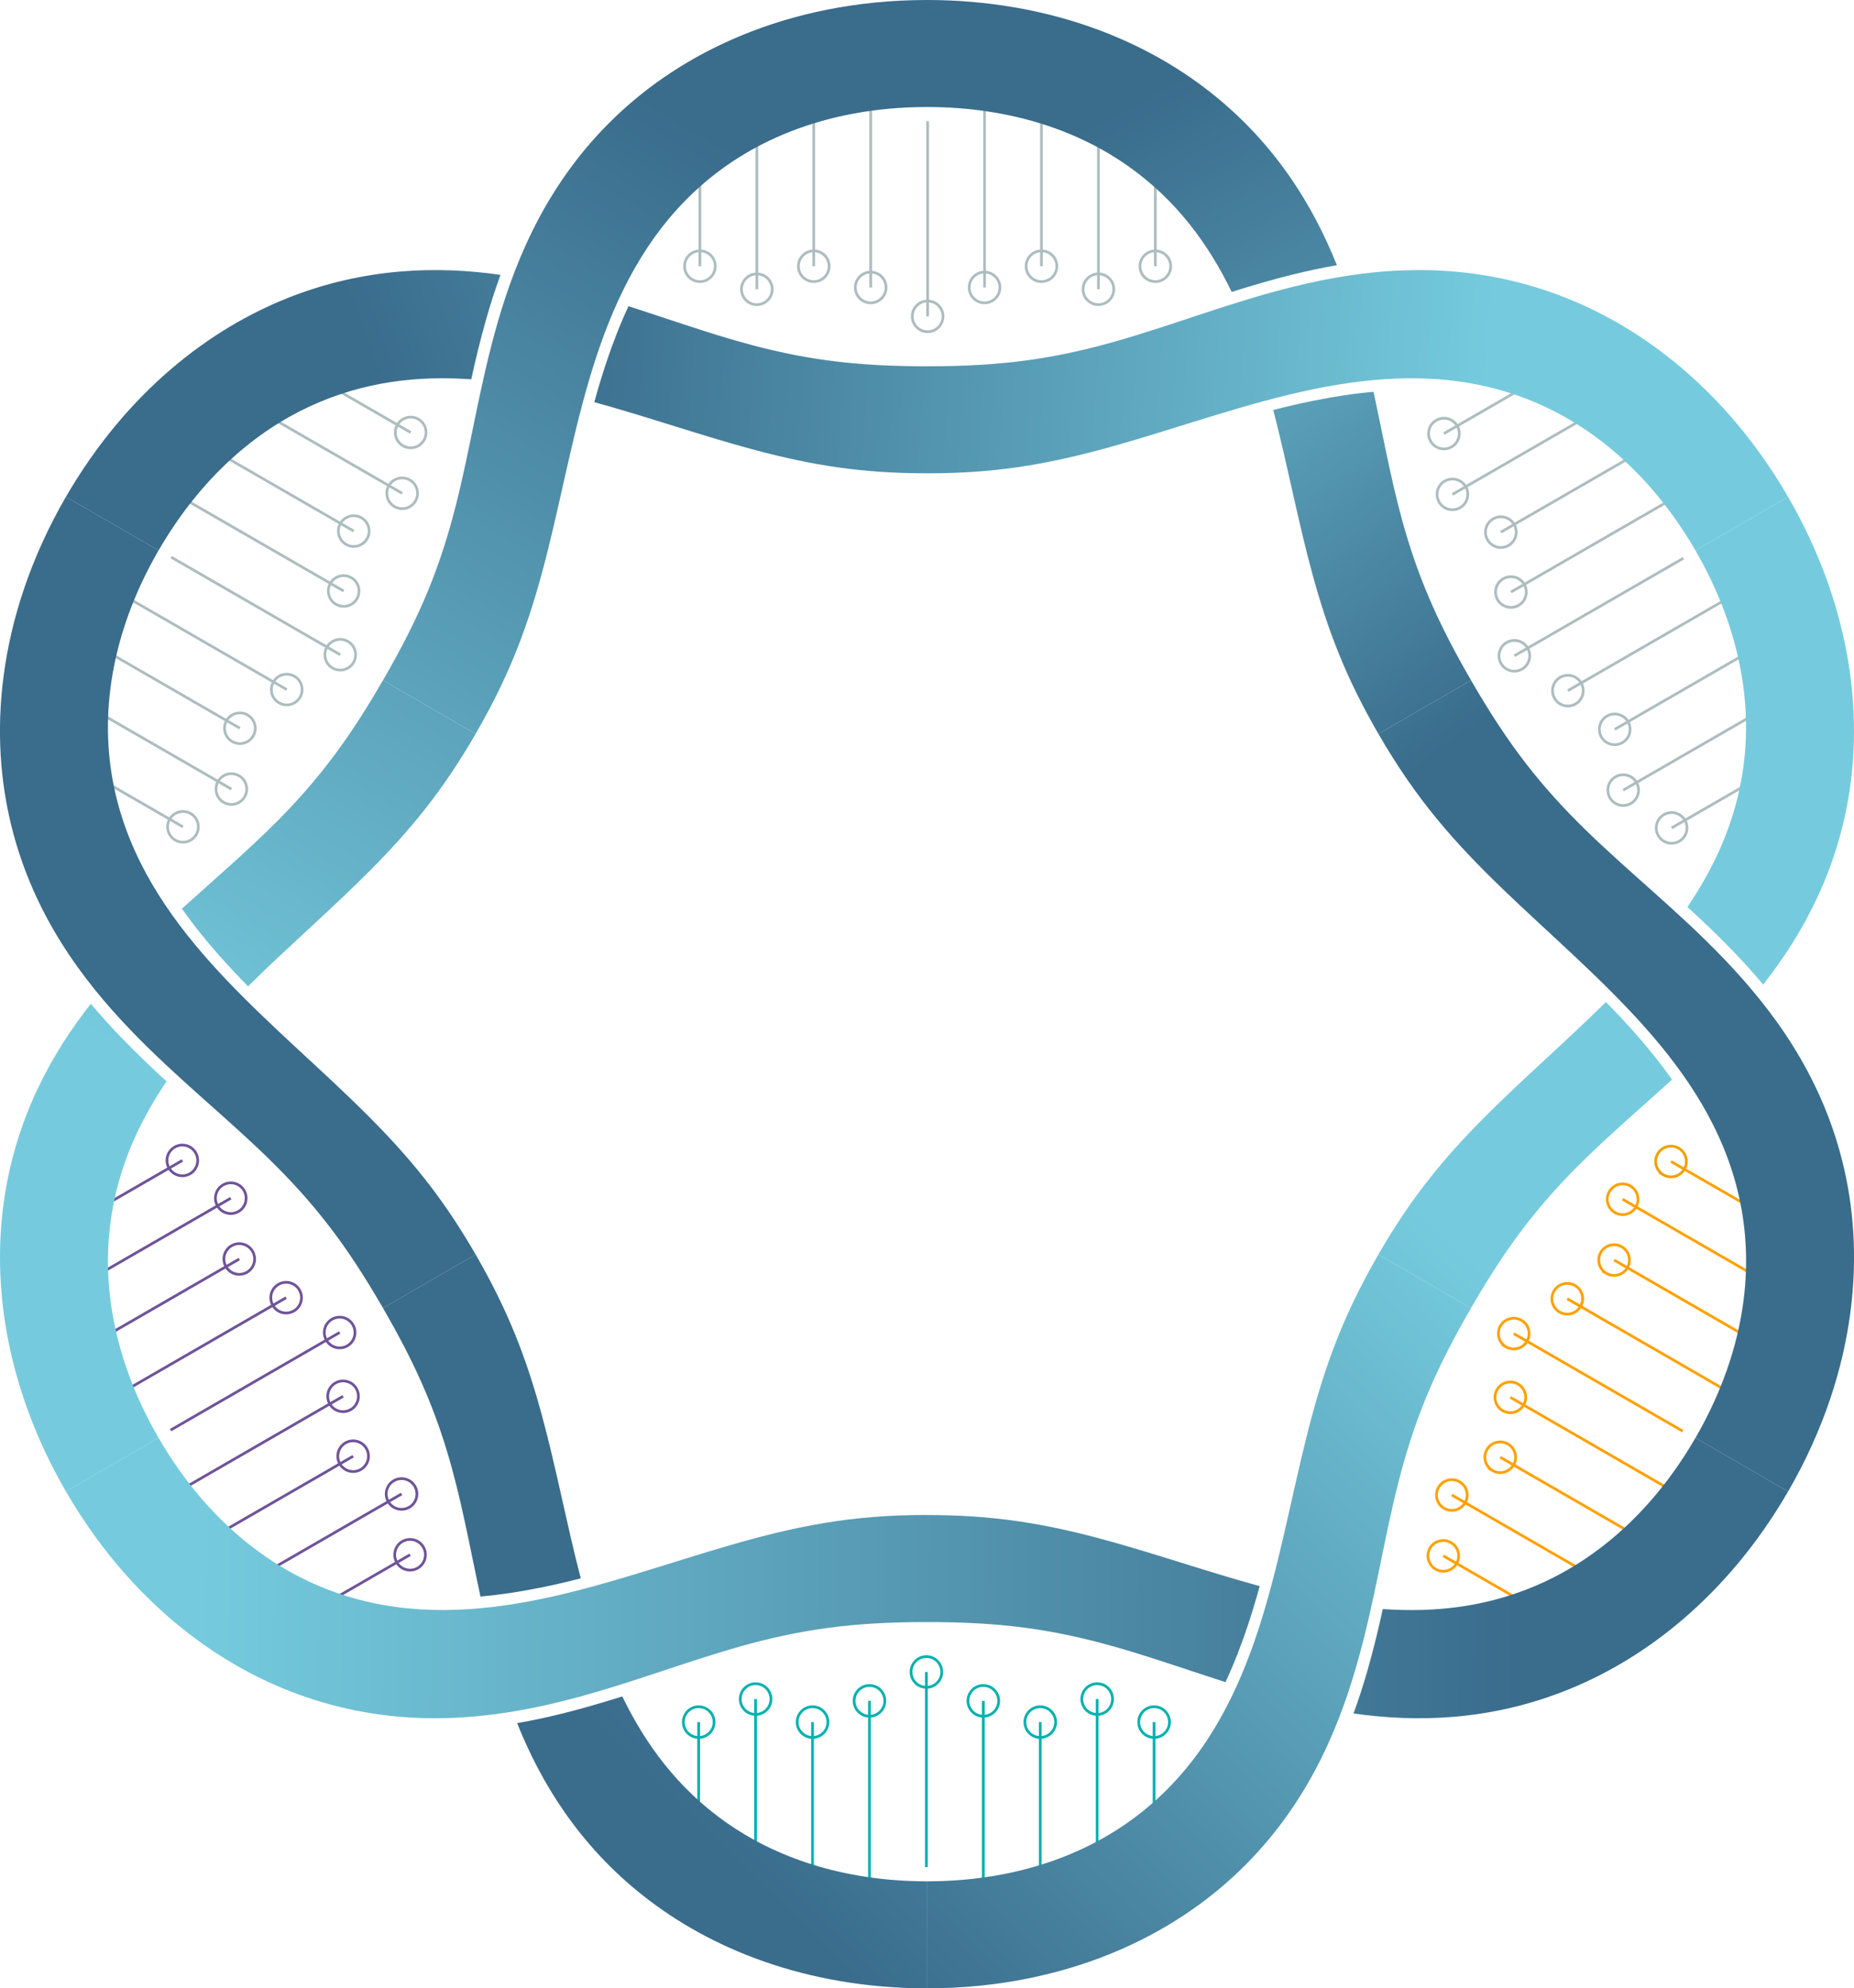 <?xml version="1.0" encoding="UTF-8"?>
<svg id="Layer_2" data-name="Layer 2" xmlns="http://www.w3.org/2000/svg" xmlns:xlink="http://www.w3.org/1999/xlink" viewBox="0 0 683.92 733.56">
  <defs>
    <style>
      .cls-1 {
        fill: url(#linear-gradient-12);
      }

      .cls-1, .cls-2, .cls-3, .cls-4, .cls-5, .cls-6, .cls-7, .cls-8, .cls-9, .cls-10, .cls-11, .cls-12, .cls-13, .cls-14, .cls-15, .cls-16, .cls-17, .cls-18 {
        stroke-width: 0px;
      }

      .cls-2 {
        fill: url(#linear-gradient-17);
      }

      .cls-3 {
        fill: url(#linear-gradient);
      }

      .cls-4 {
        fill: url(#linear-gradient-6);
      }

      .cls-5 {
        fill: url(#linear-gradient-15);
      }

      .cls-6 {
        fill: url(#linear-gradient-11);
      }

      .cls-7 {
        fill: url(#linear-gradient-5);
      }

      .cls-8 {
        fill: url(#linear-gradient-13);
      }

      .cls-19 {
        stroke: #adbdbf;
      }

      .cls-19, .cls-20, .cls-21, .cls-22, .cls-23 {
        fill: none;
      }

      .cls-9 {
        fill: url(#linear-gradient-16);
      }

      .cls-10 {
        fill: url(#linear-gradient-14);
      }

      .cls-11 {
        fill: url(#linear-gradient-2);
      }

      .cls-12 {
        fill: url(#linear-gradient-7);
      }

      .cls-13 {
        fill: url(#linear-gradient-3);
      }

      .cls-14 {
        fill: url(#linear-gradient-9);
      }

      .cls-20 {
        stroke: #eea100;
      }

      .cls-15 {
        fill: url(#linear-gradient-8);
      }

      .cls-21 {
        stroke: #6f539a;
      }

      .cls-16 {
        fill: url(#linear-gradient-18);
      }

      .cls-22 {
        stroke: #00b1ae;
      }

      .cls-17 {
        fill: url(#linear-gradient-10);
      }

      .cls-18 {
        fill: url(#linear-gradient-4);
      }

      .cls-23 {
        stroke: #ffa100;
      }
    </style>
    <linearGradient id="linear-gradient" x1="548.85" y1="265.76" x2="401.86" y2="58.78" gradientUnits="userSpaceOnUse">
      <stop offset="0" stop-color="#3a6c8c"/>
      <stop offset="1" stop-color="#75cbdd"/>
    </linearGradient>
    <linearGradient id="linear-gradient-2" x1="404.77" y1="43.36" x2="548.78" y2="316.38" xlink:href="#linear-gradient"/>
    <linearGradient id="linear-gradient-3" x1="198.72" y1="125.48" x2="549.75" y2="149.48" xlink:href="#linear-gradient"/>
    <linearGradient id="linear-gradient-4" x1="289.33" y1="707.33" x2="536" y2="456.66" xlink:href="#linear-gradient"/>
    <linearGradient id="linear-gradient-5" x1="364.58" y1="229.51" x2="583.6" y2="262.51" xlink:href="#linear-gradient"/>
    <linearGradient id="linear-gradient-6" x1="520.99" y1="285.55" x2="374" y2="78.56" xlink:href="#linear-gradient"/>
    <linearGradient id="linear-gradient-7" x1="561.33" y1="590.78" x2="72.28" y2="587.78" xlink:href="#linear-gradient"/>
    <linearGradient id="linear-gradient-8" x1="561.38" y1="582.13" x2="72.33" y2="579.13" xlink:href="#linear-gradient"/>
    <linearGradient id="linear-gradient-9" x1="322.26" y1="739.73" x2="568.92" y2="489.06" xlink:href="#linear-gradient"/>
    <linearGradient id="linear-gradient-10" x1="244.32" y1="508.32" x2="463.34" y2="445.32" xlink:href="#linear-gradient"/>
    <linearGradient id="linear-gradient-11" x1="266.32" y1="684.68" x2="512.98" y2="434.02" xlink:href="#linear-gradient"/>
    <linearGradient id="linear-gradient-12" x1="561.36" y1="584.98" x2="72.31" y2="581.98" xlink:href="#linear-gradient"/>
    <linearGradient id="linear-gradient-13" x1="268.3" y1="52.21" x2="64.28" y2="400.25" xlink:href="#linear-gradient"/>
    <linearGradient id="linear-gradient-14" x1="275.87" y1="56.64" x2="71.85" y2="404.68" xlink:href="#linear-gradient"/>
    <linearGradient id="linear-gradient-15" x1="193.34" y1="292.75" x2="523.38" y2="172.73" xlink:href="#linear-gradient"/>
    <linearGradient id="linear-gradient-16" x1="197.86" y1="138.01" x2="548.9" y2="162.01" xlink:href="#linear-gradient"/>
    <linearGradient id="linear-gradient-17" x1="136.61" y1="136.73" x2="466.64" y2="16.71" xlink:href="#linear-gradient"/>
    <linearGradient id="linear-gradient-18" x1="273.19" y1="55.08" x2="69.17" y2="403.11" xlink:href="#linear-gradient"/>
  </defs>
  <g id="Main_layer" data-name="Main layer">
    <line class="cls-19" x1="342.19" y1="44.72" x2="342.19" y2="116.72"/>
    <circle class="cls-19" cx="342.19" cy="116.72" r="5.67"/>
    <line class="cls-19" x1="363.19" y1="34.06" x2="363.19" y2="106.06"/>
    <circle class="cls-19" cx="363.19" cy="106.06" r="5.67"/>
    <line class="cls-19" x1="384.19" y1="26.22" x2="384.19" y2="98.22"/>
    <circle class="cls-19" cx="384.19" cy="98.22" r="5.67"/>
    <line class="cls-19" x1="405.19" y1="34.72" x2="405.19" y2="106.72"/>
    <circle class="cls-19" cx="405.19" cy="106.72" r="5.67"/>
    <line class="cls-19" x1="426.19" y1="26.22" x2="426.19" y2="98.22"/>
    <circle class="cls-19" cx="426.19" cy="98.22" r="5.67"/>
    <line class="cls-19" x1="258.19" y1="26.22" x2="258.19" y2="98.22"/>
    <circle class="cls-19" cx="258.19" cy="98.22" r="5.67"/>
    <line class="cls-19" x1="279.19" y1="34.72" x2="279.19" y2="106.72"/>
    <circle class="cls-19" cx="279.19" cy="106.72" r="5.67"/>
    <line class="cls-19" x1="300.19" y1="26.22" x2="300.19" y2="98.22"/>
    <circle class="cls-19" cx="300.19" cy="98.22" r="5.67"/>
    <line class="cls-19" x1="321.19" y1="34.06" x2="321.19" y2="106.06"/>
    <circle class="cls-19" cx="321.19" cy="106.06" r="5.67"/>
    <line class="cls-19" x1="63.16" y1="205.56" x2="125.52" y2="241.56"/>
    <path class="cls-19" d="m128.35,236.65c2.71,1.56,3.64,5.03,2.07,7.74-1.56,2.71-5.03,3.64-7.74,2.07-2.71-1.56-3.64-5.03-2.07-7.74,1.56-2.71,5.03-3.64,7.74-2.07Z"/>
    <line class="cls-19" x1="64.42" y1="182.04" x2="126.78" y2="218.04"/>
    <path class="cls-19" d="m129.61,213.13c2.71,1.56,3.64,5.03,2.07,7.74-1.56,2.71-5.03,3.64-7.74,2.07-2.71-1.56-3.64-5.03-2.07-7.74,1.56-2.71,5.03-3.64,7.74-2.07Z"/>
    <line class="cls-19" x1="68.14" y1="159.93" x2="130.49" y2="195.93"/>
    <path class="cls-19" d="m133.33,191.03c2.71,1.56,3.64,5.03,2.07,7.74-1.56,2.71-5.03,3.64-7.74,2.07-2.71-1.56-3.64-5.03-2.07-7.74,1.56-2.71,5.03-3.64,7.74-2.07Z"/>
    <line class="cls-19" x1="86" y1="146" x2="148.36" y2="182"/>
    <path class="cls-19" d="m151.19,177.09c2.71,1.57,3.64,5.03,2.07,7.74-1.56,2.71-5.03,3.64-7.74,2.07-2.71-1.56-3.64-5.03-2.07-7.74,1.56-2.71,5.03-3.64,7.74-2.07Z"/>
    <line class="cls-19" x1="89.14" y1="123.56" x2="151.49" y2="159.56"/>
    <path class="cls-19" d="m154.33,154.65c2.71,1.56,3.64,5.03,2.07,7.74-1.56,2.71-5.03,3.64-7.74,2.07-2.71-1.56-3.64-5.03-2.07-7.74,1.56-2.71,5.03-3.64,7.74-2.07Z"/>
    <line class="cls-19" x1="5.14" y1="269.05" x2="67.49" y2="305.05"/>
    <path class="cls-19" d="m70.33,300.14c2.71,1.56,3.64,5.03,2.07,7.74-1.56,2.71-5.03,3.64-7.74,2.07-2.71-1.56-3.64-5.03-2.07-7.74,1.56-2.71,5.03-3.64,7.74-2.07Z"/>
    <line class="cls-19" x1="23" y1="255.12" x2="85.36" y2="291.12"/>
    <path class="cls-19" d="m88.19,286.21c2.71,1.56,3.64,5.03,2.07,7.74-1.56,2.71-5.03,3.64-7.74,2.07-2.71-1.56-3.64-5.03-2.07-7.74,1.56-2.71,5.03-3.64,7.74-2.07Z"/>
    <line class="cls-19" x1="26.14" y1="232.68" x2="88.49" y2="268.68"/>
    <path class="cls-19" d="m91.33,263.77c2.71,1.57,3.64,5.03,2.07,7.74-1.56,2.71-5.03,3.64-7.74,2.07-2.71-1.56-3.64-5.03-2.07-7.74,1.56-2.71,5.03-3.64,7.74-2.07Z"/>
    <line class="cls-19" x1="43.42" y1="218.41" x2="105.78" y2="254.41"/>
    <path class="cls-19" d="m108.61,249.5c2.71,1.56,3.64,5.03,2.07,7.74-1.56,2.71-5.03,3.64-7.74,2.07-2.71-1.56-3.64-5.03-2.07-7.74,1.56-2.71,5.03-3.64,7.74-2.07Z"/>
    <line class="cls-21" x1="62.94" y1="527.61" x2="125.29" y2="491.61"/>
    <path class="cls-21" d="m122.46,486.71c2.71-1.56,6.18-.64,7.74,2.07,1.56,2.71.64,6.18-2.07,7.74-2.71,1.56-6.18.64-7.74-2.07-1.56-2.71-.64-6.18,2.07-7.74Z"/>
    <line class="cls-21" x1="43.2" y1="514.76" x2="105.55" y2="478.76"/>
    <path class="cls-21" d="m102.72,473.85c2.71-1.56,6.18-.64,7.74,2.07,1.56,2.71.64,6.18-2.07,7.74-2.71,1.56-6.18.64-7.74-2.07-1.56-2.71-.64-6.17,2.07-7.74Z"/>
    <line class="cls-21" x1="25.91" y1="500.49" x2="88.27" y2="464.49"/>
    <path class="cls-21" d="m85.43,459.58c2.71-1.56,6.18-.64,7.74,2.07,1.56,2.71.64,6.18-2.07,7.74-2.71,1.56-6.18.64-7.74-2.07-1.56-2.71-.64-6.18,2.07-7.74Z"/>
    <line class="cls-21" x1="22.78" y1="478.05" x2="85.13" y2="442.05"/>
    <path class="cls-21" d="m82.3,437.15c2.71-1.56,6.18-.64,7.74,2.07,1.56,2.71.64,6.18-2.07,7.74-2.71,1.56-6.18.64-7.74-2.07-1.56-2.71-.64-6.18,2.07-7.74Z"/>
    <line class="cls-21" x1="4.91" y1="464.12" x2="67.27" y2="428.12"/>
    <path class="cls-21" d="m64.43,423.21c2.71-1.56,6.18-.64,7.74,2.07,1.56,2.71.64,6.18-2.07,7.74-2.71,1.56-6.18.64-7.74-2.07-1.56-2.71-.64-6.18,2.07-7.74Z"/>
    <line class="cls-21" x1="88.91" y1="609.61" x2="151.27" y2="573.61"/>
    <path class="cls-21" d="m148.43,568.7c2.71-1.56,6.18-.64,7.74,2.07,1.57,2.71.64,6.18-2.07,7.74-2.71,1.56-6.18.64-7.74-2.07-1.56-2.71-.64-6.18,2.07-7.74Z"/>
    <line class="cls-21" x1="85.78" y1="587.17" x2="148.13" y2="551.17"/>
    <path class="cls-21" d="m145.3,546.27c2.71-1.56,6.18-.64,7.74,2.07,1.56,2.71.64,6.18-2.07,7.74-2.71,1.56-6.18.64-7.74-2.07-1.56-2.71-.64-6.18,2.07-7.74Z"/>
    <line class="cls-21" x1="67.91" y1="573.24" x2="130.27" y2="537.24"/>
    <path class="cls-21" d="m127.43,532.33c2.71-1.56,6.18-.64,7.74,2.07,1.57,2.71.64,6.18-2.07,7.74-2.71,1.56-6.18.64-7.74-2.07-1.56-2.71-.64-6.18,2.07-7.74Z"/>
    <line class="cls-21" x1="64.2" y1="551.13" x2="126.55" y2="515.13"/>
    <path class="cls-21" d="m123.72,510.23c2.71-1.56,6.18-.64,7.74,2.07,1.56,2.71.64,6.18-2.07,7.74-2.71,1.56-6.18.64-7.74-2.07-1.56-2.71-.64-6.17,2.07-7.74Z"/>
    <line class="cls-22" x1="341.73" y1="688.84" x2="341.73" y2="616.84"/>
    <path class="cls-22" d="m336.07,616.84c0-3.13,2.54-5.67,5.67-5.67,3.13,0,5.67,2.54,5.67,5.67,0,3.13-2.54,5.67-5.67,5.67-3.13,0-5.67-2.54-5.67-5.67Z"/>
    <line class="cls-22" x1="320.73" y1="699.5" x2="320.73" y2="627.5"/>
    <path class="cls-22" d="m315.07,627.5c0-3.13,2.54-5.67,5.67-5.67,3.13,0,5.67,2.54,5.67,5.67,0,3.13-2.54,5.67-5.67,5.67-3.13,0-5.67-2.54-5.67-5.67Z"/>
    <line class="cls-22" x1="299.73" y1="707.34" x2="299.73" y2="635.34"/>
    <path class="cls-22" d="m294.07,635.34c0-3.13,2.54-5.67,5.67-5.67,3.13,0,5.67,2.54,5.67,5.67,0,3.13-2.54,5.67-5.67,5.67-3.13,0-5.67-2.54-5.67-5.67Z"/>
    <line class="cls-22" x1="278.73" y1="698.84" x2="278.73" y2="626.84"/>
    <path class="cls-22" d="m273.07,626.84c0-3.13,2.54-5.67,5.67-5.67,3.13,0,5.67,2.54,5.67,5.67,0,3.13-2.54,5.67-5.67,5.67-3.13,0-5.67-2.54-5.67-5.67Z"/>
    <line class="cls-22" x1="257.73" y1="707.34" x2="257.73" y2="635.34"/>
    <path class="cls-22" d="m252.07,635.34c0-3.13,2.54-5.67,5.67-5.67,3.13,0,5.67,2.54,5.67,5.67,0,3.13-2.54,5.67-5.67,5.67-3.13,0-5.67-2.54-5.67-5.67Z"/>
    <line class="cls-22" x1="425.73" y1="707.34" x2="425.73" y2="635.34"/>
    <path class="cls-22" d="m420.07,635.34c0-3.13,2.54-5.67,5.67-5.67,3.13,0,5.67,2.54,5.67,5.67,0,3.13-2.54,5.67-5.67,5.67-3.13,0-5.67-2.54-5.67-5.67Z"/>
    <line class="cls-22" x1="404.73" y1="698.84" x2="404.73" y2="626.84"/>
    <path class="cls-22" d="m399.07,626.84c0-3.13,2.54-5.67,5.67-5.67,3.13,0,5.67,2.54,5.67,5.67,0,3.13-2.54,5.67-5.67,5.67-3.13,0-5.67-2.54-5.67-5.67Z"/>
    <line class="cls-22" x1="383.73" y1="707.34" x2="383.73" y2="635.34"/>
    <path class="cls-22" d="m378.07,635.34c0-3.13,2.54-5.67,5.67-5.67,3.13,0,5.67,2.54,5.67,5.67,0,3.13-2.54,5.67-5.67,5.67-3.13,0-5.67-2.54-5.67-5.67Z"/>
    <line class="cls-22" x1="362.73" y1="699.5" x2="362.73" y2="627.5"/>
    <path class="cls-22" d="m357.07,627.5c0-3.13,2.54-5.67,5.67-5.67,3.13,0,5.67,2.54,5.67,5.67,0,3.13-2.54,5.67-5.67,5.67-3.13,0-5.67-2.54-5.67-5.67Z"/>
    <line class="cls-23" x1="620.76" y1="528.01" x2="558.4" y2="492.01"/>
    <path class="cls-23" d="m555.57,496.91c-2.71-1.57-3.64-5.03-2.08-7.74,1.57-2.71,5.03-3.64,7.74-2.07,2.71,1.56,3.64,5.03,2.07,7.74-1.57,2.71-5.03,3.64-7.74,2.07Z"/>
    <line class="cls-23" x1="619.49" y1="551.52" x2="557.14" y2="515.52"/>
    <path class="cls-23" d="m554.31,520.43c-2.71-1.56-3.64-5.03-2.07-7.74,1.57-2.71,5.03-3.64,7.74-2.07,2.71,1.57,3.64,5.03,2.07,7.74-1.56,2.71-5.03,3.64-7.74,2.07Z"/>
    <line class="cls-23" x1="615.78" y1="573.63" x2="553.42" y2="537.63"/>
    <path class="cls-23" d="m550.59,542.54c-2.71-1.57-3.64-5.03-2.08-7.74,1.57-2.71,5.03-3.64,7.74-2.07,2.71,1.56,3.64,5.03,2.07,7.74-1.57,2.71-5.03,3.64-7.74,2.07Z"/>
    <line class="cls-23" x1="597.92" y1="587.57" x2="535.56" y2="551.56"/>
    <path class="cls-23" d="m532.73,556.47c-2.71-1.57-3.64-5.03-2.07-7.74,1.56-2.71,5.03-3.64,7.74-2.07,2.71,1.57,3.64,5.03,2.07,7.74-1.57,2.71-5.03,3.64-7.74,2.07Z"/>
    <line class="cls-23" x1="594.78" y1="610" x2="532.42" y2="574"/>
    <path class="cls-23" d="m529.59,578.91c-2.71-1.57-3.64-5.03-2.08-7.74,1.57-2.71,5.03-3.64,7.74-2.07,2.71,1.57,3.64,5.03,2.07,7.74-1.57,2.71-5.03,3.64-7.74,2.08Z"/>
    <line class="cls-23" x1="678.78" y1="464.51" x2="616.42" y2="428.51"/>
    <path class="cls-20" d="m613.59,433.42c-2.71-1.57-3.64-5.03-2.08-7.74,1.56-2.71,5.03-3.64,7.74-2.07,2.71,1.56,3.64,5.03,2.07,7.74-1.57,2.71-5.03,3.64-7.74,2.07Z"/>
    <line class="cls-23" x1="660.92" y1="478.45" x2="598.56" y2="442.45"/>
    <path class="cls-23" d="m595.73,447.35c-2.71-1.57-3.64-5.03-2.07-7.74,1.56-2.71,5.03-3.64,7.74-2.07,2.71,1.57,3.64,5.03,2.08,7.74-1.57,2.71-5.03,3.64-7.74,2.08Z"/>
    <line class="cls-23" x1="657.78" y1="500.88" x2="595.42" y2="464.88"/>
    <path class="cls-23" d="m592.59,469.79c-2.71-1.57-3.64-5.03-2.08-7.74,1.56-2.71,5.03-3.64,7.74-2.07,2.71,1.56,3.64,5.03,2.07,7.74-1.57,2.71-5.03,3.64-7.74,2.07Z"/>
    <line class="cls-23" x1="640.49" y1="515.15" x2="578.14" y2="479.15"/>
    <path class="cls-23" d="m575.31,484.06c-2.71-1.56-3.64-5.03-2.07-7.74,1.57-2.71,5.03-3.64,7.74-2.07,2.71,1.57,3.64,5.03,2.07,7.74-1.56,2.71-5.03,3.64-7.74,2.07Z"/>
    <line class="cls-19" x1="620.98" y1="205.95" x2="558.63" y2="241.95"/>
    <path class="cls-19" d="m561.46,246.85c-2.71,1.56-6.18.64-7.74-2.07-1.56-2.71-.64-6.18,2.08-7.74,2.71-1.56,6.18-.64,7.74,2.07,1.56,2.71.64,6.18-2.07,7.74Z"/>
    <line class="cls-19" x1="640.72" y1="218.8" x2="578.37" y2="254.8"/>
    <path class="cls-19" d="m581.2,259.71c-2.71,1.56-6.18.64-7.74-2.07-1.56-2.71-.64-6.18,2.07-7.74,2.71-1.56,6.18-.64,7.74,2.08,1.56,2.71.63,6.17-2.07,7.74Z"/>
    <line class="cls-19" x1="658" y1="233.07" x2="595.65" y2="269.07"/>
    <path class="cls-19" d="m598.48,273.98c-2.71,1.56-6.18.64-7.74-2.07-1.56-2.71-.64-6.18,2.08-7.74,2.71-1.56,6.17-.64,7.74,2.07,1.56,2.71.64,6.18-2.07,7.74Z"/>
    <line class="cls-19" x1="661.14" y1="255.51" x2="598.79" y2="291.51"/>
    <path class="cls-19" d="m601.62,296.41c-2.71,1.56-6.18.64-7.74-2.07-1.57-2.71-.64-6.18,2.07-7.74,2.71-1.56,6.18-.63,7.74,2.07,1.56,2.71.64,6.18-2.07,7.74Z"/>
    <line class="cls-19" x1="679" y1="269.44" x2="616.65" y2="305.44"/>
    <path class="cls-19" d="m619.48,310.35c-2.71,1.57-6.18.64-7.74-2.07-1.56-2.71-.64-6.18,2.07-7.74,2.71-1.56,6.18-.63,7.74,2.07,1.56,2.71.64,6.18-2.07,7.74Z"/>
    <line class="cls-19" x1="595" y1="123.95" x2="532.65" y2="159.95"/>
    <path class="cls-19" d="m535.48,164.86c-2.71,1.56-6.18.64-7.74-2.07-1.57-2.71-.64-6.18,2.08-7.74,2.71-1.56,6.17-.64,7.74,2.07,1.56,2.71.64,6.18-2.07,7.74Z"/>
    <line class="cls-19" x1="598.14" y1="146.39" x2="535.79" y2="182.39"/>
    <path class="cls-19" d="m538.62,187.3c-2.71,1.56-6.18.64-7.74-2.07-1.57-2.71-.64-6.18,2.07-7.74,2.71-1.56,6.18-.64,7.74,2.07,1.56,2.71.64,6.18-2.07,7.74Z"/>
    <line class="cls-19" x1="616" y1="160.32" x2="553.65" y2="196.32"/>
    <path class="cls-19" d="m556.48,201.23c-2.71,1.56-6.18.64-7.74-2.07-1.57-2.71-.64-6.18,2.08-7.74,2.71-1.56,6.17-.64,7.74,2.07,1.56,2.71.64,6.18-2.07,7.74Z"/>
    <line class="cls-19" x1="619.72" y1="182.43" x2="557.37" y2="218.43"/>
    <path class="cls-19" d="m560.2,223.33c-2.71,1.56-6.18.64-7.74-2.07-1.56-2.71-.64-6.18,2.07-7.74,2.71-1.57,6.18-.64,7.74,2.08,1.56,2.71.63,6.17-2.07,7.74Z"/>
    <g>
      <path class="cls-3" d="m484.64,147.8c-5,1.02-10,2.18-14.95,3.46,5.31,20.44,9.12,41.07,14.5,60.73,2.69,9.86,5.78,19.52,9.69,29.17,3.91,9.67,8.65,19.31,14.6,29.59l34.18-19.77c-5.62-9.7-10.27-18.6-14.13-27.28-3.86-8.67-6.94-17.11-9.52-25.65-5.17-17.04-8.26-34.57-12.32-53.5-7.39.65-14.72,1.78-22.04,3.27Z"/>
      <path class="cls-11" d="m476.7,101.33c5.31-1.32,10.8-2.5,16.46-3.49-4.4-10.99-10.04-22.15-17.62-33.01-7.58-10.85-17.1-21.41-29.17-30.89-12.05-9.47-26.68-17.87-44.12-23.99C384.83,3.84,364.57,0,341.96,0v39.48c15.8,0,29.91,2.33,42.21,6.17,12.32,3.85,22.86,9.22,31.85,15.53,18,12.68,29.8,28.95,38.34,46.52,7.15-2.26,14.55-4.44,22.33-6.38Z"/>
      <path class="cls-13" d="m341.96,174.61v-39.48c13.76.02,25.7-.66,36.94-2.2,11.22-1.53,21.71-3.9,32.2-6.86,10.48-2.96,20.93-6.5,31.88-10.12,10.95-3.62,22.4-7.31,34.79-10.34,12.51-3.05,25.98-5.41,40.48-5.88,14.48-.47,30.01.96,46.22,5.64,16.18,4.68,33.07,12.65,49.52,25.26,16.41,12.59,32.41,29.88,45.62,52.69l-34.18,19.77c-9.72-16.77-21.11-29.51-32.92-38.94-11.83-9.44-24.09-15.59-36.27-19.4-12.2-3.8-24.34-5.25-36.33-5.19-12,.07-23.86,1.64-35.65,4.08-11.91,2.47-23.73,5.82-35.38,9.36-11.66,3.54-23.13,7.26-34.54,10.56-11.42,3.3-22.75,6.16-34.5,8.11-11.79,1.96-23.97,2.97-37.88,2.95Z"/>
      <path class="cls-18" d="m602.9,380.89c-3.38-3.82-6.9-7.56-10.49-11.22-15.03,14.88-30.95,28.55-45.26,42.98-7.18,7.23-13.98,14.69-20.37,22.84-6.41,8.16-12.37,17.04-18.32,27.32l34.18,19.77c5.61-9.71,11-18.16,16.59-25.82,5.58-7.66,11.35-14.52,17.45-21.01,12.16-12.97,25.77-24.42,40.11-37.44-4.27-6.06-8.93-11.84-13.89-17.43Z"/>
      <path class="cls-7" d="m639.16,350.75c3.79,3.93,7.57,8.1,11.25,12.49,7.31-9.29,14.16-19.74,19.78-31.71,5.62-11.97,10.02-25.48,12.22-40.66,2.19-15.17,2.18-32.03-1.22-50.22-3.4-18.16-10.2-37.67-21.58-57.34l-34.18,19.77c7.94,13.73,12.98,27.13,15.79,39.72,2.82,12.61,3.42,24.43,2.44,35.37-2.01,21.92-10.23,40.26-21.19,56.44,5.53,5.06,11.12,10.38,16.68,16.15Z"/>
      <path class="cls-4" d="m508.47,270.75l34.18-19.77c6.85,11.86,13.39,21.86,20.33,30.81,6.92,8.95,14.21,16.86,22.01,24.47,7.79,7.6,16.08,14.9,24.68,22.58,8.6,7.69,17.52,15.76,26.34,24.97,8.89,9.3,17.69,19.75,25.37,32.04,7.67,12.28,14.23,26.43,18.3,42.83,4.06,16.37,5.61,35.04,2.89,55.65-2.72,20.56-9.76,43.12-22.95,65.93l-34.18-19.77c9.7-16.78,15.07-33.04,17.35-47.99,2.28-14.98,1.48-28.71-1.32-41.17-2.82-12.47-7.65-23.71-13.71-34.06-6.08-10.35-13.4-19.81-21.42-28.79-8.11-9.07-16.93-17.66-25.81-26-8.89-8.35-17.85-16.45-26.4-24.7-8.56-8.26-16.69-16.65-24.24-25.86-7.57-9.22-14.52-19.25-21.41-31.18Z"/>
      <path class="cls-12" d="m460.24,599.87c1.61-4.84,3.09-9.75,4.45-14.69-20.37-5.58-40.13-12.57-59.77-17.78-9.85-2.61-19.7-4.79-29.97-6.25-10.29-1.47-20.99-2.21-32.99-2.2v39.48c11.26,0,21.3.44,30.74,1.45,9.43,1.01,18.26,2.58,26.93,4.64,17.31,4.07,34.02,10.16,52.45,16.08,3.12-6.73,5.79-13.65,8.16-20.73Z"/>
      <path class="cls-15" d="m504.48,616.16c-1.5,5.26-3.21,10.61-5.18,16,11.72,1.66,24.2,2.34,37.38,1.19,13.17-1.15,27.05-4.11,41.27-9.79,14.2-5.68,28.75-14.09,42.78-26.08,14-11.97,27.49-27.56,38.88-47.23l-34.18-19.77c-7.94,13.72-17.04,24.76-26.53,33.47-9.51,8.72-19.43,15.13-29.38,19.75-19.96,9.2-39.94,11.29-59.43,9.93-1.6,7.32-3.4,14.83-5.61,22.53Z"/>
      <path class="cls-14" d="m508.47,462.82l34.18,19.77c-6.87,11.85-12.29,22.52-16.59,33.02-4.31,10.48-7.54,20.77-10.22,31.34-2.69,10.56-4.85,21.39-7.18,32.69-2.34,11.3-4.84,23.06-8.39,35.31-3.59,12.36-8.26,25.22-15.08,38.03-6.82,12.79-15.82,25.55-28.01,37.26-12.17,11.69-27.58,22.34-46.79,30.27-19.16,7.9-42.19,13.04-68.41,13.05v-39.48c19.32-.01,36.06-3.46,50.15-8.95,14.11-5.5,25.61-13.03,35.01-21.69,9.41-8.66,16.74-18.46,22.68-28.88,5.93-10.43,10.48-21.5,14.24-32.93,3.8-11.56,6.78-23.47,9.53-35.34,2.75-11.87,5.26-23.69,8.13-35.24,2.87-11.57,6.11-22.84,10.35-34.03,4.24-11.21,9.51-22.29,16.41-34.2Z"/>
      <path class="cls-17" d="m199.29,585.76c5-1.02,10-2.18,14.95-3.46-5.31-20.44-9.12-41.07-14.5-60.73-2.69-9.86-5.78-19.52-9.69-29.17-3.91-9.67-8.65-19.31-14.6-29.59l-34.18,19.77c5.62,9.7,10.27,18.6,14.13,27.28,3.86,8.67,6.94,17.11,9.52,25.65,5.17,17.04,8.25,34.57,12.32,53.5,7.38-.65,14.72-1.78,22.04-3.27Z"/>
      <path class="cls-6" d="m207.22,632.23c-5.31,1.32-10.8,2.5-16.46,3.49,4.4,10.99,10.04,22.15,17.62,33.01,7.58,10.85,17.1,21.41,29.17,30.89,12.06,9.47,26.68,17.87,44.12,23.99,17.41,6.12,37.68,9.95,60.28,9.95v-39.48c-15.8,0-29.91-2.33-42.21-6.17-12.32-3.85-22.86-9.22-31.85-15.53-18-12.68-29.8-28.95-38.34-46.52-7.15,2.26-14.55,4.44-22.33,6.38Z"/>
      <path class="cls-1" d="m341.96,558.95v39.48c-13.76-.01-25.7.67-36.94,2.2-11.22,1.53-21.71,3.9-32.2,6.86-10.48,2.96-20.93,6.5-31.88,10.12-10.95,3.62-22.4,7.31-34.79,10.34-12.51,3.05-25.98,5.41-40.48,5.88-14.48.47-30.01-.96-46.22-5.65-16.18-4.68-33.07-12.65-49.52-25.26-16.41-12.59-32.41-29.88-45.62-52.69l34.18-19.77c9.72,16.77,21.11,29.51,32.92,38.94,11.83,9.44,24.09,15.59,36.27,19.4,12.2,3.8,24.34,5.25,36.33,5.19,12-.07,23.86-1.64,35.65-4.08,11.91-2.47,23.73-5.82,35.38-9.36,11.66-3.54,23.13-7.26,34.54-10.56,11.42-3.3,22.75-6.16,34.5-8.11,11.79-1.96,23.97-2.97,37.88-2.95Z"/>
      <path class="cls-8" d="m81.01,352.67c3.38,3.82,6.9,7.56,10.49,11.22,15.03-14.88,30.95-28.55,45.26-42.98,7.18-7.23,13.98-14.69,20.37-22.84,6.41-8.16,12.38-17.04,18.32-27.32l-34.18-19.77c-5.61,9.71-11,18.16-16.59,25.82-5.58,7.66-11.35,14.52-17.45,21.01-12.16,12.97-25.77,24.42-40.12,37.44,4.27,6.06,8.93,11.84,13.89,17.43Z"/>
      <path class="cls-10" d="m44.76,382.81c-3.79-3.93-7.57-8.1-11.25-12.49-7.31,9.29-14.16,19.74-19.78,31.71-5.62,11.97-10.02,25.48-12.22,40.66-2.19,15.17-2.18,32.03,1.22,50.22,3.4,18.16,10.2,37.67,21.58,57.34l34.18-19.77c-7.94-13.73-12.98-27.12-15.79-39.72-2.82-12.61-3.42-24.43-2.44-35.37,2.01-21.92,10.22-40.26,21.18-56.44-5.53-5.06-11.12-10.38-16.68-16.15Z"/>
      <path class="cls-5" d="m175.46,462.81l-34.18,19.77c-6.85-11.86-13.39-21.86-20.33-30.81-6.92-8.95-14.21-16.86-22.01-24.47-7.79-7.6-16.08-14.9-24.69-22.58-8.6-7.69-17.52-15.76-26.34-24.97-8.9-9.3-17.69-19.75-25.37-32.05-7.67-12.28-14.23-26.43-18.3-42.83-4.06-16.37-5.61-35.04-2.89-55.65,2.72-20.56,9.77-43.12,22.96-65.93l34.18,19.77c-9.7,16.78-15.07,33.04-17.35,47.99-2.28,14.98-1.48,28.71,1.32,41.17,2.82,12.47,7.64,23.71,13.71,34.06,6.08,10.35,13.4,19.81,21.42,28.8,8.11,9.07,16.93,17.65,25.81,25.99,8.89,8.35,17.85,16.45,26.4,24.7,8.56,8.26,16.69,16.65,24.24,25.86,7.58,9.22,14.52,19.25,21.41,31.18Z"/>
      <path class="cls-9" d="m223.68,133.69c-1.61,4.84-3.09,9.75-4.45,14.69,20.37,5.58,40.13,12.57,59.77,17.78,9.85,2.61,19.7,4.79,29.97,6.25,10.29,1.47,21,2.21,32.99,2.2v-39.48c-11.26,0-21.3-.44-30.74-1.45-9.43-1.01-18.26-2.58-26.93-4.63-17.31-4.07-34.02-10.16-52.46-16.08-3.12,6.73-5.79,13.65-8.16,20.73Z"/>
      <path class="cls-2" d="m179.45,117.4c1.5-5.26,3.21-10.61,5.18-16-11.72-1.66-24.2-2.34-37.38-1.19-13.17,1.15-27.05,4.11-41.27,9.79-14.2,5.68-28.75,14.09-42.78,26.08-14,11.97-27.49,27.56-38.88,47.22l34.18,19.77c7.95-13.72,17.04-24.75,26.53-33.47,9.51-8.72,19.43-15.13,29.38-19.74,19.96-9.2,39.94-11.29,59.43-9.92,1.6-7.32,3.4-14.83,5.61-22.53Z"/>
      <path class="cls-16" d="m175.46,270.75l-34.18-19.77c6.87-11.85,12.29-22.52,16.6-33.02,4.31-10.48,7.54-20.77,10.23-31.34,2.7-10.56,4.85-21.39,7.18-32.69,2.34-11.3,4.84-23.06,8.39-35.31,3.59-12.36,8.26-25.22,15.08-38.03,6.82-12.79,15.82-25.55,28.01-37.26,12.17-11.69,27.58-22.34,46.79-30.27C292.72,5.15,315.74,0,341.96,0v39.48c-19.32.01-36.07,3.46-50.15,8.95-14.11,5.5-25.61,13.04-35.01,21.69-9.41,8.66-16.74,18.46-22.68,28.88-5.93,10.43-10.48,21.5-14.24,32.93-3.8,11.56-6.78,23.47-9.53,35.34-2.75,11.87-5.26,23.69-8.13,35.24-2.87,11.57-6.11,22.84-10.35,34.03-4.24,11.21-9.51,22.29-16.42,34.2Z"/>
    </g>
  </g>
</svg>